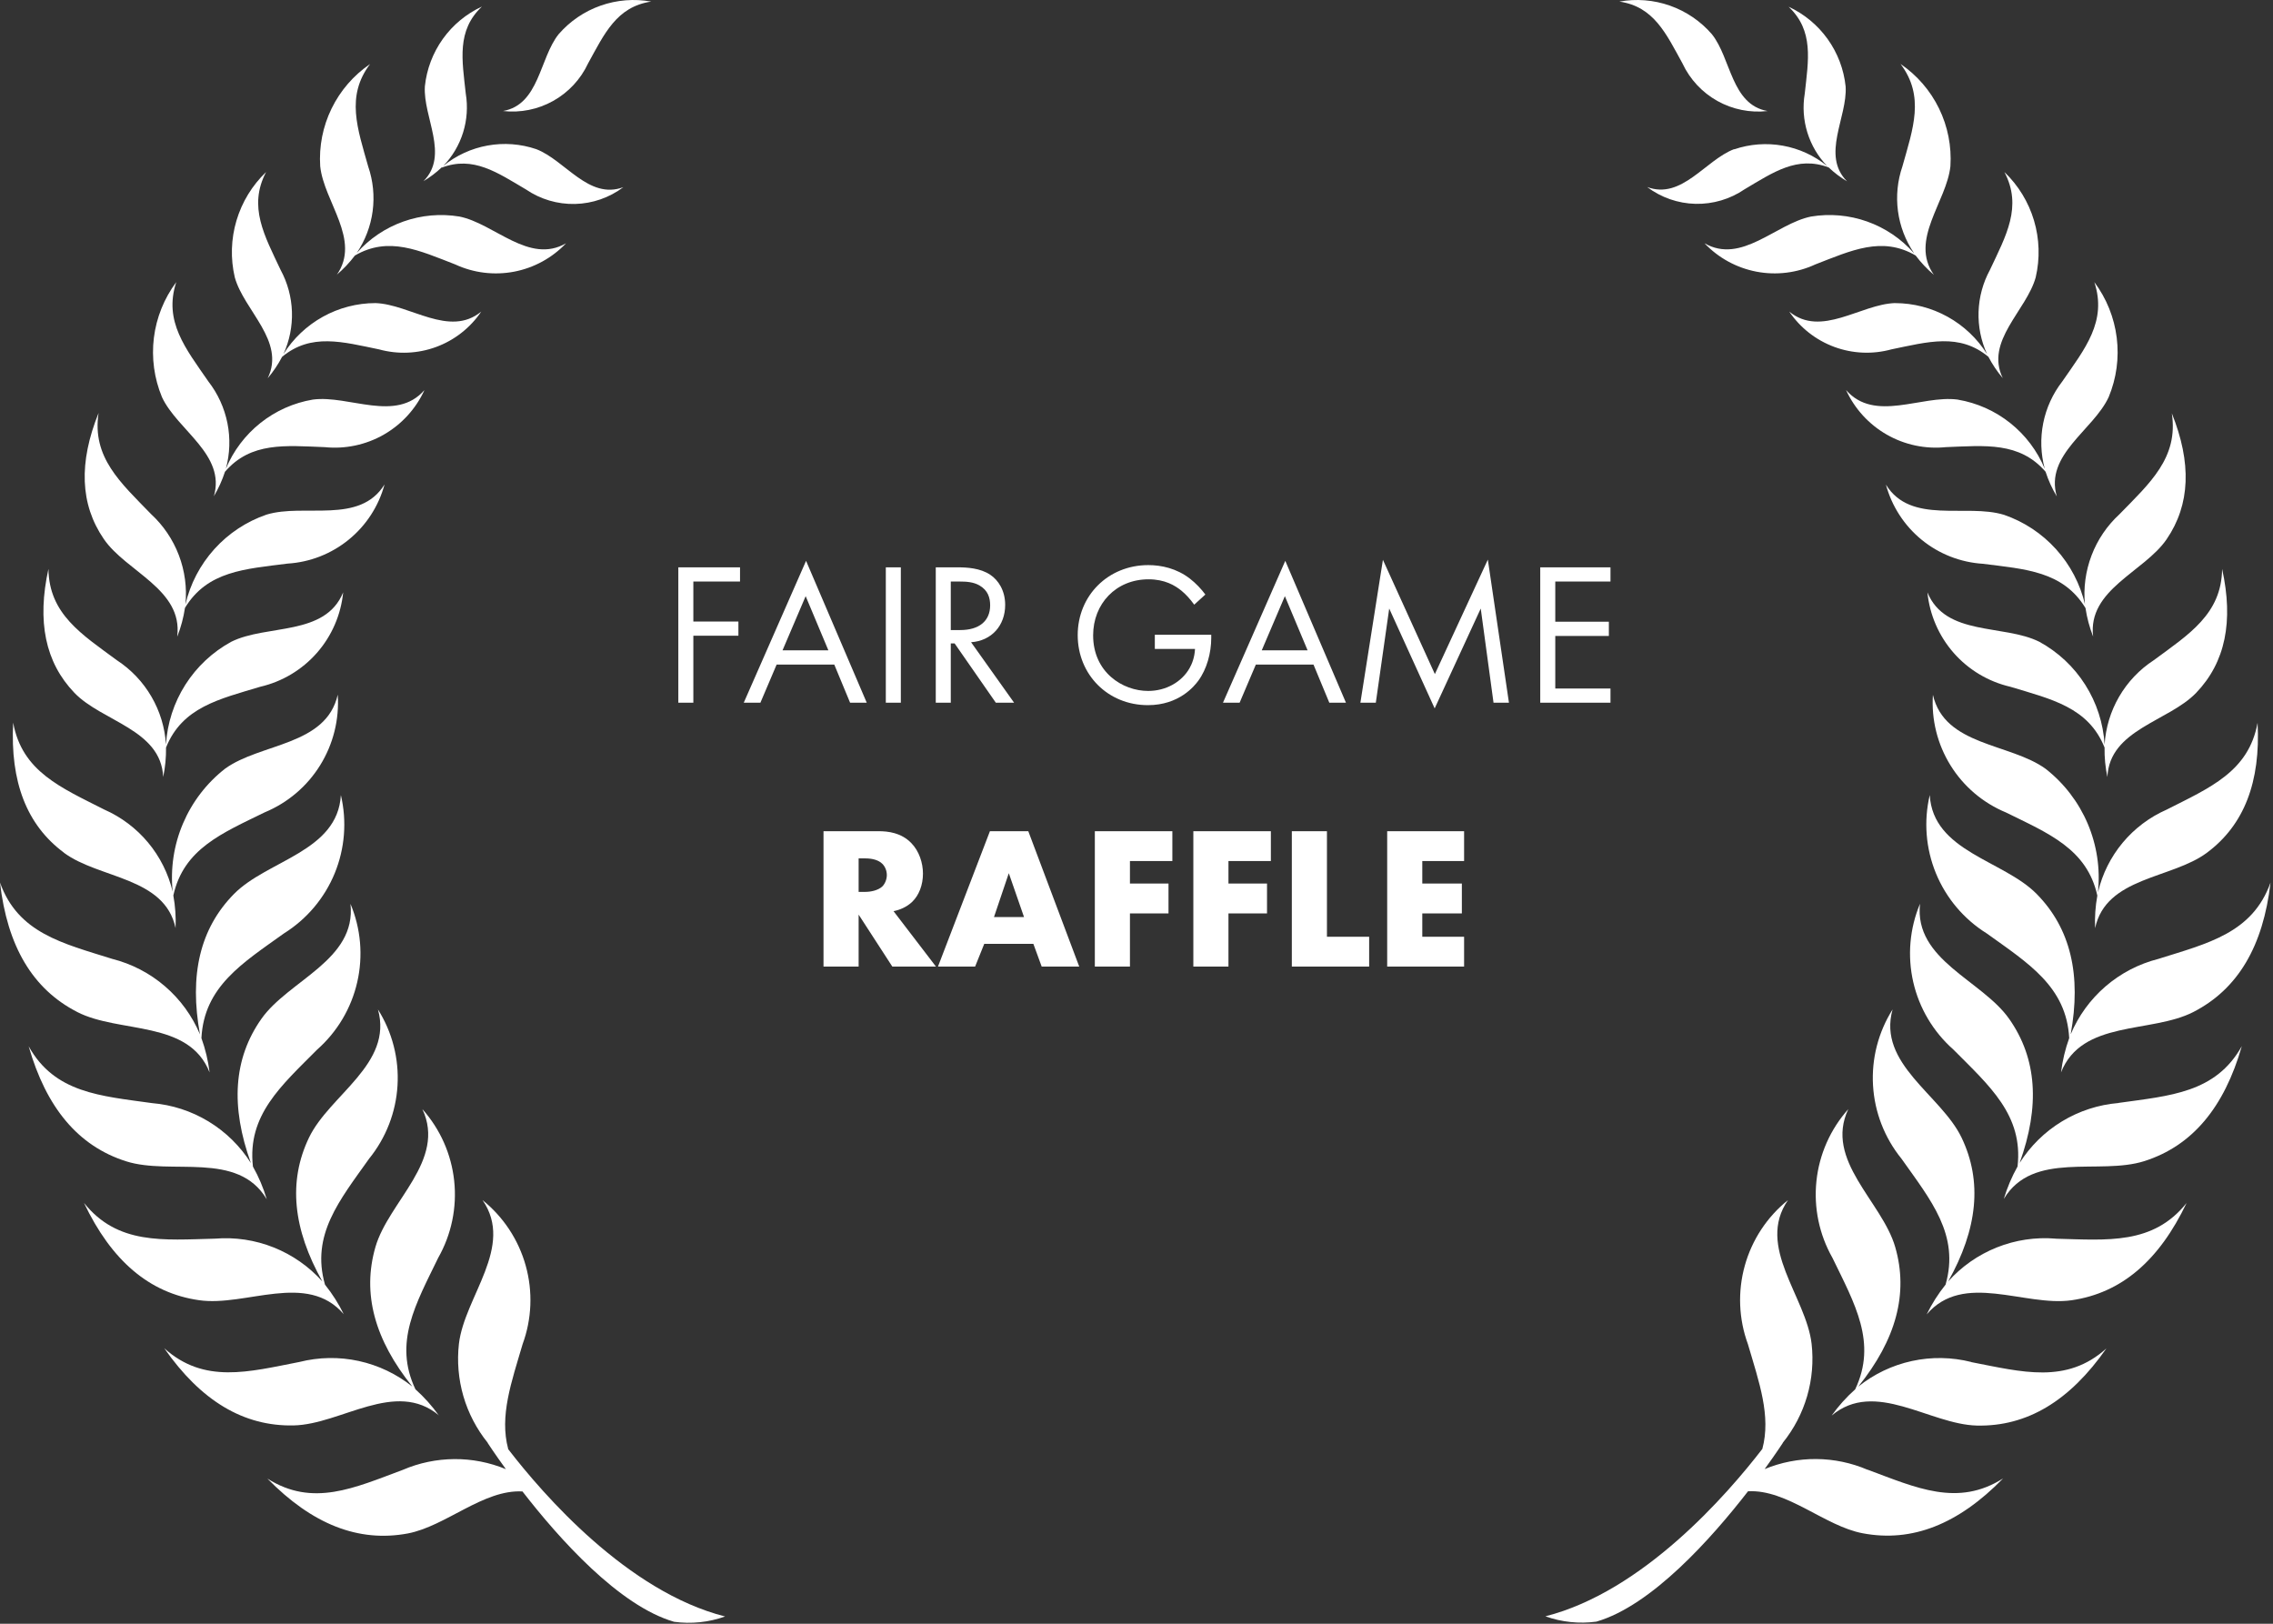 <svg width="112" height="80" viewBox="0 0 112 80" fill="none" xmlns="http://www.w3.org/2000/svg">
<rect x="0" y="0" width="112" height="80" fill="#333333" stroke="none"/>
<path fill-rule="evenodd" clip-rule="evenodd" d="M82.904 3.129C83.27 3.909 83.871 4.554 84.622 4.974C85.374 5.394 86.239 5.568 87.094 5.471C85.301 5.152 85.303 2.877 84.353 1.687C83.798 1.045 83.085 0.56 82.285 0.278C81.486 -0.004 80.626 -0.073 79.791 0.078C81.498 0.324 82.099 1.667 82.905 3.129" fill="white"/>
<path fill-rule="evenodd" clip-rule="evenodd" d="M85.448 7.348C84.025 7.891 82.867 9.851 81.163 9.215C81.851 9.733 82.683 10.022 83.544 10.043C84.405 10.062 85.25 9.812 85.961 9.327C87.372 8.492 88.554 7.663 90.107 8.25C90.382 8.511 90.685 8.74 91.01 8.933C89.726 7.642 91.034 5.78 90.942 4.264C90.855 3.421 90.55 2.616 90.057 1.926C89.564 1.237 88.901 0.687 88.132 0.332C89.385 1.517 89.107 2.958 88.927 4.618C88.82 5.257 88.865 5.912 89.057 6.531C89.249 7.15 89.583 7.715 90.032 8.181C89.401 7.667 88.65 7.322 87.849 7.178C87.048 7.033 86.223 7.095 85.453 7.357" fill="white"/>
<path fill-rule="evenodd" clip-rule="evenodd" d="M94.302 12.467C93.679 11.763 92.888 11.229 92.002 10.914C91.116 10.6 90.165 10.515 89.238 10.669C87.508 11.019 85.815 13.037 83.987 11.985C84.674 12.708 85.57 13.198 86.55 13.385C87.529 13.572 88.543 13.447 89.448 13.028C91.219 12.344 92.728 11.621 94.391 12.588C94.655 12.939 94.957 13.259 95.292 13.542C94.072 11.822 95.92 9.944 96.105 8.189C96.168 7.208 95.975 6.228 95.544 5.344C95.113 4.461 94.459 3.705 93.647 3.151C94.854 4.749 94.261 6.339 93.739 8.2C93.497 8.906 93.422 9.659 93.52 10.398C93.619 11.138 93.888 11.845 94.306 12.463" fill="white"/>
<path fill-rule="evenodd" clip-rule="evenodd" d="M93.374 14.932C91.671 14.99 89.738 16.644 88.164 15.352C88.704 16.15 89.48 16.759 90.384 17.092C91.287 17.426 92.273 17.468 93.202 17.212C94.997 16.843 96.549 16.394 97.978 17.581C98.174 17.956 98.411 18.308 98.685 18.631C97.795 16.799 99.855 15.305 100.308 13.662C100.523 12.738 100.494 11.774 100.224 10.865C99.954 9.956 99.451 9.133 98.766 8.477C99.662 10.185 98.845 11.61 98.051 13.3C97.708 13.933 97.516 14.638 97.492 15.358C97.468 16.079 97.612 16.795 97.912 17.45C97.43 16.681 96.762 16.047 95.968 15.607C95.175 15.167 94.283 14.935 93.375 14.934" fill="white"/>
<path fill-rule="evenodd" clip-rule="evenodd" d="M96.462 19.687C94.678 19.452 92.378 20.837 90.963 19.217C91.386 20.141 92.088 20.909 92.969 21.413C93.851 21.918 94.868 22.133 95.879 22.03C97.813 21.956 99.506 21.758 100.794 23.243C100.932 23.668 101.118 24.076 101.348 24.46C100.741 22.397 103.144 21.199 103.902 19.567C104.287 18.643 104.424 17.634 104.3 16.64C104.177 15.647 103.797 14.703 103.197 13.9C103.834 15.836 102.735 17.177 101.614 18.798C101.148 19.4 100.827 20.101 100.678 20.847C100.529 21.594 100.555 22.364 100.754 23.099C100.387 22.214 99.8 21.437 99.051 20.841C98.301 20.244 97.412 19.848 96.467 19.689" fill="white"/>
<path fill-rule="evenodd" clip-rule="evenodd" d="M102.738 29.788C102.501 28.774 102.011 27.836 101.313 27.062C100.615 26.288 99.732 25.704 98.747 25.365C96.874 24.792 94.156 25.867 92.927 23.876C93.216 24.944 93.832 25.895 94.689 26.595C95.546 27.295 96.602 27.708 97.706 27.777C99.795 28.044 101.649 28.136 102.761 29.958C102.833 30.439 102.96 30.911 103.137 31.364C102.855 29.041 105.65 28.185 106.756 26.572C107.928 24.86 107.996 22.804 107.014 20.361C107.351 22.552 105.93 23.802 104.434 25.337C103.824 25.898 103.353 26.592 103.059 27.366C102.764 28.14 102.653 28.972 102.734 29.796" fill="white"/>
<path fill-rule="evenodd" clip-rule="evenodd" d="M103.702 36.685C103.639 35.638 103.311 34.623 102.748 33.737C102.186 32.85 101.407 32.122 100.485 31.619C98.727 30.743 95.859 31.359 94.972 29.185C95.081 30.29 95.534 31.333 96.266 32.168C96.999 33.002 97.975 33.585 99.057 33.836C101.081 34.45 102.901 34.842 103.7 36.829C103.692 37.318 103.739 37.805 103.84 38.283C103.944 35.937 106.851 35.551 108.213 34.136C109.656 32.634 110.062 30.613 109.493 28.031C109.464 30.255 107.854 31.252 106.122 32.53C105.422 32.986 104.839 33.6 104.419 34.322C103.999 35.043 103.754 35.853 103.702 36.687" fill="white"/>
<path fill-rule="evenodd" clip-rule="evenodd" d="M103.376 43.945C103.495 42.798 103.32 41.64 102.869 40.579C102.417 39.518 101.704 38.589 100.796 37.879C99.044 36.609 95.813 36.758 95.243 34.232C95.161 35.453 95.465 36.669 96.11 37.709C96.755 38.749 97.71 39.56 98.841 40.029C100.93 41.058 102.836 41.82 103.344 44.125C103.248 44.655 103.211 45.194 103.234 45.731C103.772 43.2 107.004 43.308 108.741 42.016C110.584 40.645 111.392 38.521 111.24 35.611C110.805 38.023 108.874 38.815 106.759 39.89C105.92 40.258 105.179 40.816 104.593 41.519C104.006 42.223 103.592 43.053 103.381 43.945" fill="white"/>
<path fill-rule="evenodd" clip-rule="evenodd" d="M108.076 49.86C110.281 48.728 111.517 46.608 111.878 43.484C110.986 45.976 108.788 46.476 106.349 47.245C105.39 47.488 104.501 47.95 103.752 48.595C103.002 49.24 102.413 50.05 102.03 50.962C102.565 48.039 102.03 45.745 100.354 44.043C98.713 42.378 95.246 41.961 95.087 39.172C94.783 40.458 94.89 41.807 95.392 43.029C95.895 44.251 96.768 45.285 97.889 45.985C99.932 47.454 101.821 48.604 101.958 51.146C101.761 51.693 101.626 52.26 101.555 52.837C102.579 50.237 106.001 50.926 108.081 49.858" fill="white"/>
<path fill-rule="evenodd" clip-rule="evenodd" d="M104.386 54.344C103.401 54.426 102.448 54.736 101.602 55.249C100.757 55.762 100.042 56.464 99.514 57.3C100.524 54.505 100.374 52.154 99 50.199C97.656 48.286 94.305 47.306 94.607 44.527C94.096 45.746 93.979 47.094 94.273 48.383C94.568 49.671 95.259 50.834 96.249 51.709C98.022 53.494 99.702 54.94 99.413 57.472C99.129 57.978 98.902 58.514 98.736 59.07C100.174 56.674 103.436 57.917 105.664 57.206C108.024 56.453 109.596 54.565 110.464 51.541C109.173 53.852 106.923 53.983 104.386 54.34" fill="white"/>
<path fill-rule="evenodd" clip-rule="evenodd" d="M101.285 61.026C100.299 60.944 99.308 61.093 98.39 61.46C97.472 61.827 96.651 62.401 95.992 63.139C97.448 60.549 97.688 58.205 96.655 56.05C95.644 53.942 92.499 52.423 93.256 49.733C92.551 50.851 92.213 52.162 92.292 53.481C92.37 54.8 92.861 56.062 93.693 57.088C95.148 59.14 96.567 60.843 95.866 63.293C95.502 63.746 95.19 64.238 94.936 64.76C96.748 62.633 99.761 64.391 102.076 64.062C104.534 63.707 106.389 62.105 107.742 59.27C106.089 61.338 103.848 61.096 101.287 61.029" fill="white"/>
<path fill-rule="evenodd" clip-rule="evenodd" d="M97.132 67.104C96.173 66.862 95.171 66.845 94.205 67.056C93.239 67.266 92.335 67.698 91.564 68.318C93.427 66.003 94.049 63.73 93.384 61.437C92.734 59.192 89.882 57.175 91.072 54.647C90.192 55.633 89.643 56.87 89.504 58.184C89.364 59.498 89.64 60.823 90.292 61.972C91.39 64.236 92.504 66.15 91.413 68.451C90.979 68.837 90.59 69.271 90.253 69.744C92.391 67.944 95.074 70.181 97.411 70.236C99.889 70.29 101.988 69.016 103.789 66.437C101.823 68.204 99.648 67.597 97.132 67.11" fill="white"/>
<path fill-rule="evenodd" clip-rule="evenodd" d="M92.026 72.415C91.225 72.071 90.364 71.891 89.492 71.885C88.621 71.879 87.757 72.048 86.951 72.38C87.514 71.605 87.846 71.093 87.846 71.093V71.082C88.394 70.403 88.801 69.623 89.045 68.786C89.288 67.949 89.363 67.072 89.265 66.206C88.994 63.883 86.513 61.426 88.102 59.127C87.071 59.955 86.327 61.085 85.973 62.359C85.618 63.632 85.672 64.984 86.127 66.226C86.676 68.096 87.275 69.76 86.838 71.386C85.111 73.63 80.959 78.415 76.148 79.634C76.953 79.922 77.815 80.011 78.662 79.896C81.38 79.107 84.329 75.801 86.132 73.474C88.057 73.367 89.915 75.194 91.784 75.543C94.219 76.004 96.5 75.094 98.701 72.84C96.466 74.259 94.425 73.302 92.024 72.409" fill="white"/>
<path fill-rule="evenodd" clip-rule="evenodd" d="M25.04 71.387C24.604 69.76 25.202 68.097 25.751 66.226C26.206 64.985 26.26 63.633 25.905 62.36C25.551 61.087 24.807 59.957 23.777 59.129C25.366 61.428 22.886 63.886 22.613 66.208C22.515 67.074 22.59 67.951 22.833 68.789C23.077 69.626 23.485 70.406 24.032 71.085V71.096C24.032 71.096 24.364 71.608 24.927 72.384C24.121 72.051 23.258 71.882 22.386 71.888C21.515 71.894 20.653 72.073 19.852 72.417C17.451 73.311 15.41 74.267 13.175 72.848C15.376 75.096 17.656 76.006 20.092 75.552C21.964 75.198 23.822 73.375 25.744 73.482C27.548 75.809 30.497 79.115 33.214 79.904C34.06 80.02 34.923 79.93 35.728 79.642C30.918 78.423 26.765 73.637 25.037 71.394" fill="white"/>
<path fill-rule="evenodd" clip-rule="evenodd" d="M21.771 8.257C23.324 7.67 24.506 8.503 25.916 9.334C26.628 9.819 27.473 10.069 28.334 10.049C29.194 10.029 30.027 9.74 30.715 9.222C29.004 9.857 27.853 7.897 26.424 7.349C25.653 7.087 24.829 7.025 24.028 7.17C23.227 7.314 22.475 7.659 21.844 8.174C22.294 7.707 22.628 7.142 22.82 6.523C23.012 5.904 23.056 5.249 22.95 4.61C22.77 2.95 22.492 1.509 23.745 0.324C22.976 0.68 22.312 1.229 21.82 1.918C21.327 2.608 21.022 3.413 20.935 4.256C20.842 5.776 22.149 7.638 20.866 8.926C21.192 8.732 21.495 8.503 21.769 8.242" fill="white"/>
<path fill-rule="evenodd" clip-rule="evenodd" d="M28.974 3.129C29.78 1.667 30.381 0.328 32.088 0.078C31.253 -0.073 30.394 -0.004 29.594 0.278C28.794 0.559 28.082 1.045 27.526 1.685C26.577 2.876 26.577 5.152 24.785 5.47C25.641 5.567 26.505 5.393 27.257 4.973C28.009 4.553 28.61 3.908 28.975 3.128" fill="white"/>
<path fill-rule="evenodd" clip-rule="evenodd" d="M16.586 13.542C16.921 13.259 17.224 12.939 17.488 12.589C19.151 11.621 20.66 12.343 22.43 13.028C23.335 13.448 24.349 13.572 25.329 13.386C26.308 13.199 27.205 12.709 27.892 11.986C26.064 13.038 24.37 11.019 22.64 10.669C21.713 10.516 20.762 10.6 19.876 10.915C18.991 11.229 18.199 11.763 17.576 12.467C17.994 11.849 18.263 11.142 18.362 10.402C18.46 9.663 18.385 8.91 18.143 8.204C17.621 6.343 17.028 4.748 18.235 3.155C17.423 3.709 16.769 4.465 16.338 5.348C15.907 6.232 15.714 7.212 15.778 8.193C15.961 9.948 17.81 11.825 16.59 13.546" fill="white"/>
<path fill-rule="evenodd" clip-rule="evenodd" d="M13.193 18.633C13.466 18.31 13.703 17.957 13.899 17.582C15.329 16.396 16.88 16.845 18.675 17.213C19.604 17.469 20.59 17.427 21.494 17.093C22.398 16.759 23.174 16.15 23.713 15.352C22.139 16.645 20.205 14.991 18.502 14.933C17.595 14.934 16.703 15.165 15.909 15.606C15.116 16.046 14.447 16.68 13.965 17.449C14.265 16.794 14.409 16.078 14.385 15.358C14.361 14.637 14.17 13.932 13.827 13.299C13.033 11.609 12.216 10.184 13.111 8.476C12.426 9.132 11.923 9.955 11.653 10.864C11.382 11.773 11.353 12.737 11.568 13.661C12.021 15.303 14.081 16.798 13.193 18.63" fill="white"/>
<path fill-rule="evenodd" clip-rule="evenodd" d="M10.531 24.461C10.761 24.077 10.946 23.669 11.085 23.243C12.368 21.76 14.062 21.957 16 22.03C17.011 22.134 18.028 21.918 18.91 21.414C19.791 20.909 20.492 20.141 20.915 19.218C19.501 20.837 17.199 19.451 15.416 19.687C14.472 19.846 13.583 20.242 12.833 20.839C12.083 21.435 11.497 22.212 11.129 23.097C11.329 22.363 11.355 21.592 11.206 20.845C11.056 20.099 10.736 19.398 10.269 18.796C9.149 17.174 8.05 15.832 8.686 13.898C8.087 14.701 7.707 15.645 7.583 16.639C7.46 17.632 7.597 18.641 7.981 19.566C8.739 21.197 11.143 22.392 10.536 24.459" fill="white"/>
<path fill-rule="evenodd" clip-rule="evenodd" d="M8.738 31.355C8.916 30.902 9.042 30.431 9.114 29.95C10.22 28.127 12.079 28.036 14.17 27.768C15.274 27.7 16.329 27.286 17.186 26.586C18.044 25.887 18.66 24.936 18.948 23.867C17.72 25.859 15.002 24.784 13.129 25.356C12.143 25.696 11.26 26.279 10.562 27.053C9.864 27.827 9.373 28.765 9.137 29.78C9.218 28.956 9.107 28.125 8.812 27.351C8.517 26.577 8.046 25.883 7.437 25.322C5.944 23.781 4.524 22.538 4.857 20.347C3.874 22.791 3.942 24.845 5.115 26.557C6.221 28.173 9.016 29.029 8.733 31.349" fill="white"/>
<path fill-rule="evenodd" clip-rule="evenodd" d="M8.041 38.283C8.141 37.805 8.188 37.318 8.181 36.83C8.981 34.843 10.799 34.446 12.823 33.836C13.905 33.586 14.881 33.002 15.614 32.168C16.347 31.334 16.8 30.29 16.909 29.185C16.022 31.359 13.154 30.745 11.395 31.619C10.474 32.122 9.695 32.851 9.132 33.737C8.569 34.623 8.241 35.638 8.178 36.686C8.127 35.852 7.881 35.042 7.461 34.321C7.041 33.599 6.458 32.985 5.759 32.529C4.026 31.251 2.417 30.254 2.387 28.03C1.818 30.611 2.225 32.633 3.667 34.135C5.029 35.552 7.936 35.936 8.041 38.282" fill="white"/>
<path fill-rule="evenodd" clip-rule="evenodd" d="M3.144 42.01C4.88 43.302 8.112 43.194 8.651 45.725C8.674 45.188 8.637 44.649 8.541 44.119C9.049 41.814 10.955 41.047 13.044 40.023C14.175 39.554 15.13 38.743 15.775 37.703C16.42 36.663 16.724 35.448 16.642 34.227C16.072 36.751 12.842 36.603 11.089 37.873C10.181 38.583 9.468 39.512 9.017 40.573C8.565 41.633 8.391 42.791 8.509 43.938C8.298 43.046 7.883 42.216 7.297 41.512C6.711 40.809 5.969 40.251 5.131 39.883C3.016 38.807 1.084 38.017 0.649 35.604C0.499 38.514 1.308 40.642 3.149 42.008" fill="white"/>
<path fill-rule="evenodd" clip-rule="evenodd" d="M3.802 49.859C5.882 50.928 9.304 50.238 10.328 52.838C10.257 52.261 10.122 51.694 9.925 51.147C10.057 48.601 11.951 47.451 13.995 45.986C15.115 45.286 15.988 44.252 16.491 43.03C16.993 41.808 17.1 40.459 16.796 39.173C16.638 41.963 13.171 42.379 11.53 44.044C9.852 45.746 9.318 48.041 9.854 50.964C9.471 50.051 8.881 49.24 8.13 48.594C7.38 47.948 6.489 47.486 5.529 47.243C3.085 46.474 0.887 45.975 0 43.482C0.358 46.607 1.597 48.727 3.802 49.858" fill="white"/>
<path fill-rule="evenodd" clip-rule="evenodd" d="M13.14 59.074C12.975 58.518 12.748 57.982 12.463 57.476C12.175 54.944 13.854 53.498 15.627 51.713C16.618 50.838 17.309 49.675 17.603 48.386C17.898 47.098 17.781 45.75 17.269 44.531C17.573 47.309 14.221 48.29 12.876 50.203C11.503 52.158 11.353 54.504 12.363 57.304C11.835 56.468 11.12 55.766 10.275 55.253C9.429 54.74 8.476 54.431 7.491 54.349C4.953 53.993 2.698 53.858 1.413 51.55C2.279 54.574 3.851 56.465 6.211 57.215C8.439 57.925 11.702 56.681 13.139 59.079" fill="white"/>
<path fill-rule="evenodd" clip-rule="evenodd" d="M16.944 64.761C16.689 64.239 16.377 63.747 16.014 63.294C15.312 60.844 16.73 59.141 18.186 57.089C19.019 56.062 19.509 54.801 19.587 53.482C19.666 52.163 19.329 50.852 18.623 49.734C19.379 52.425 16.236 53.944 15.225 56.051C14.191 58.207 14.431 60.55 15.887 63.14C15.229 62.403 14.408 61.828 13.489 61.461C12.571 61.094 11.58 60.946 10.595 61.027C8.033 61.093 5.793 61.334 4.139 59.267C5.49 62.107 7.352 63.709 9.805 64.059C12.118 64.395 15.131 62.63 16.945 64.757" fill="white"/>
<path fill-rule="evenodd" clip-rule="evenodd" d="M21.627 69.743C21.291 69.27 20.903 68.837 20.471 68.45C19.375 66.148 20.494 64.235 21.592 61.971C22.244 60.822 22.52 59.497 22.38 58.183C22.241 56.869 21.692 55.632 20.812 54.645C22.002 57.176 19.15 59.192 18.5 61.436C17.835 63.731 18.457 66.003 20.32 68.317C19.549 67.698 18.645 67.266 17.679 67.055C16.713 66.844 15.711 66.861 14.752 67.103C12.237 67.594 10.066 68.196 8.095 66.429C9.896 69.01 11.995 70.283 14.473 70.229C16.808 70.178 19.493 67.942 21.631 69.737" fill="white"/>
<path d="M36.464 27.952H33.424V34.622H34.164V31.322H36.384V30.622H34.164V28.652H36.464V27.952ZM41.888 34.622H42.708L39.718 27.632L36.648 34.622H37.468L38.268 32.742H41.108L41.888 34.622ZM38.558 32.042L39.698 29.372L40.818 32.042H38.558ZM43.648 27.952V34.622H44.388V27.952H43.648ZM46.109 27.952V34.622H46.849V31.702H47.039L49.069 34.622H49.969L47.849 31.642C48.859 31.572 49.529 30.822 49.529 29.802C49.529 29.092 49.189 28.582 48.799 28.322C48.299 27.982 47.629 27.952 47.179 27.952H46.109ZM46.849 28.652H47.299C47.619 28.652 47.959 28.672 48.259 28.842C48.679 29.082 48.789 29.452 48.789 29.822C48.789 30.602 48.239 31.042 47.319 31.042H46.849V28.652ZM56.903 31.972H58.883C58.863 32.392 58.733 32.712 58.613 32.922C58.233 33.592 57.463 34.042 56.573 34.042C55.313 34.042 53.863 33.122 53.863 31.302C53.863 29.752 54.983 28.542 56.593 28.542C57.393 28.542 57.893 28.842 58.213 29.102C58.433 29.282 58.653 29.522 58.843 29.792L59.393 29.292C59.203 29.032 58.923 28.732 58.623 28.502C57.973 28.002 57.223 27.842 56.583 27.842C54.593 27.842 53.103 29.352 53.103 31.292C53.103 33.232 54.583 34.742 56.563 34.742C58.093 34.742 58.843 33.812 59.043 33.542C59.463 32.972 59.683 32.172 59.683 31.432V31.272H56.903V31.972ZM65.501 34.622H66.321L63.331 27.632L60.261 34.622H61.081L61.881 32.742H64.721L65.501 34.622ZM62.171 32.042L63.311 29.372L64.431 32.042H62.171ZM67.792 34.622L68.452 29.982L70.692 34.902L72.962 29.982L73.592 34.622H74.352L73.312 27.572L70.702 33.212L68.142 27.582L67.032 34.622H67.792ZM79.355 27.952H75.894V34.622H79.355V33.922H76.635V31.332H79.275V30.632H76.635V28.652H79.355V27.952ZM40.578 40.952V47.622H42.308V45.062L43.968 47.622H46.118L44.028 44.892C44.338 44.832 44.688 44.682 44.948 44.432C45.278 44.112 45.478 43.612 45.478 43.042C45.478 42.512 45.288 41.932 44.908 41.542C44.418 41.032 43.778 40.952 43.278 40.952H40.578ZM42.308 42.292H42.638C43.018 42.292 43.308 42.392 43.468 42.552C43.618 42.692 43.698 42.912 43.698 43.112C43.698 43.322 43.608 43.542 43.478 43.672C43.268 43.872 42.898 43.942 42.638 43.942H42.308V42.292ZM51.328 47.622H53.178L50.668 40.952H48.778L46.218 47.622H48.048L48.498 46.502H50.918L51.328 47.622ZM48.978 45.182L49.708 43.022L50.458 45.182H48.978ZM57.767 40.952H53.947V47.622H55.677V45.002H57.577V43.532H55.677V42.422H57.767V40.952ZM62.621 40.952H58.801V47.622H60.531V45.002H62.431V43.532H60.531V42.422H62.621V40.952ZM63.654 40.952V47.622H67.464V46.152H65.384V40.952H63.654ZM72.142 40.952H68.352V47.622H72.142V46.152H70.082V45.002H72.032V43.532H70.082V42.422H72.142V40.952Z" fill="white"/>
</svg>
